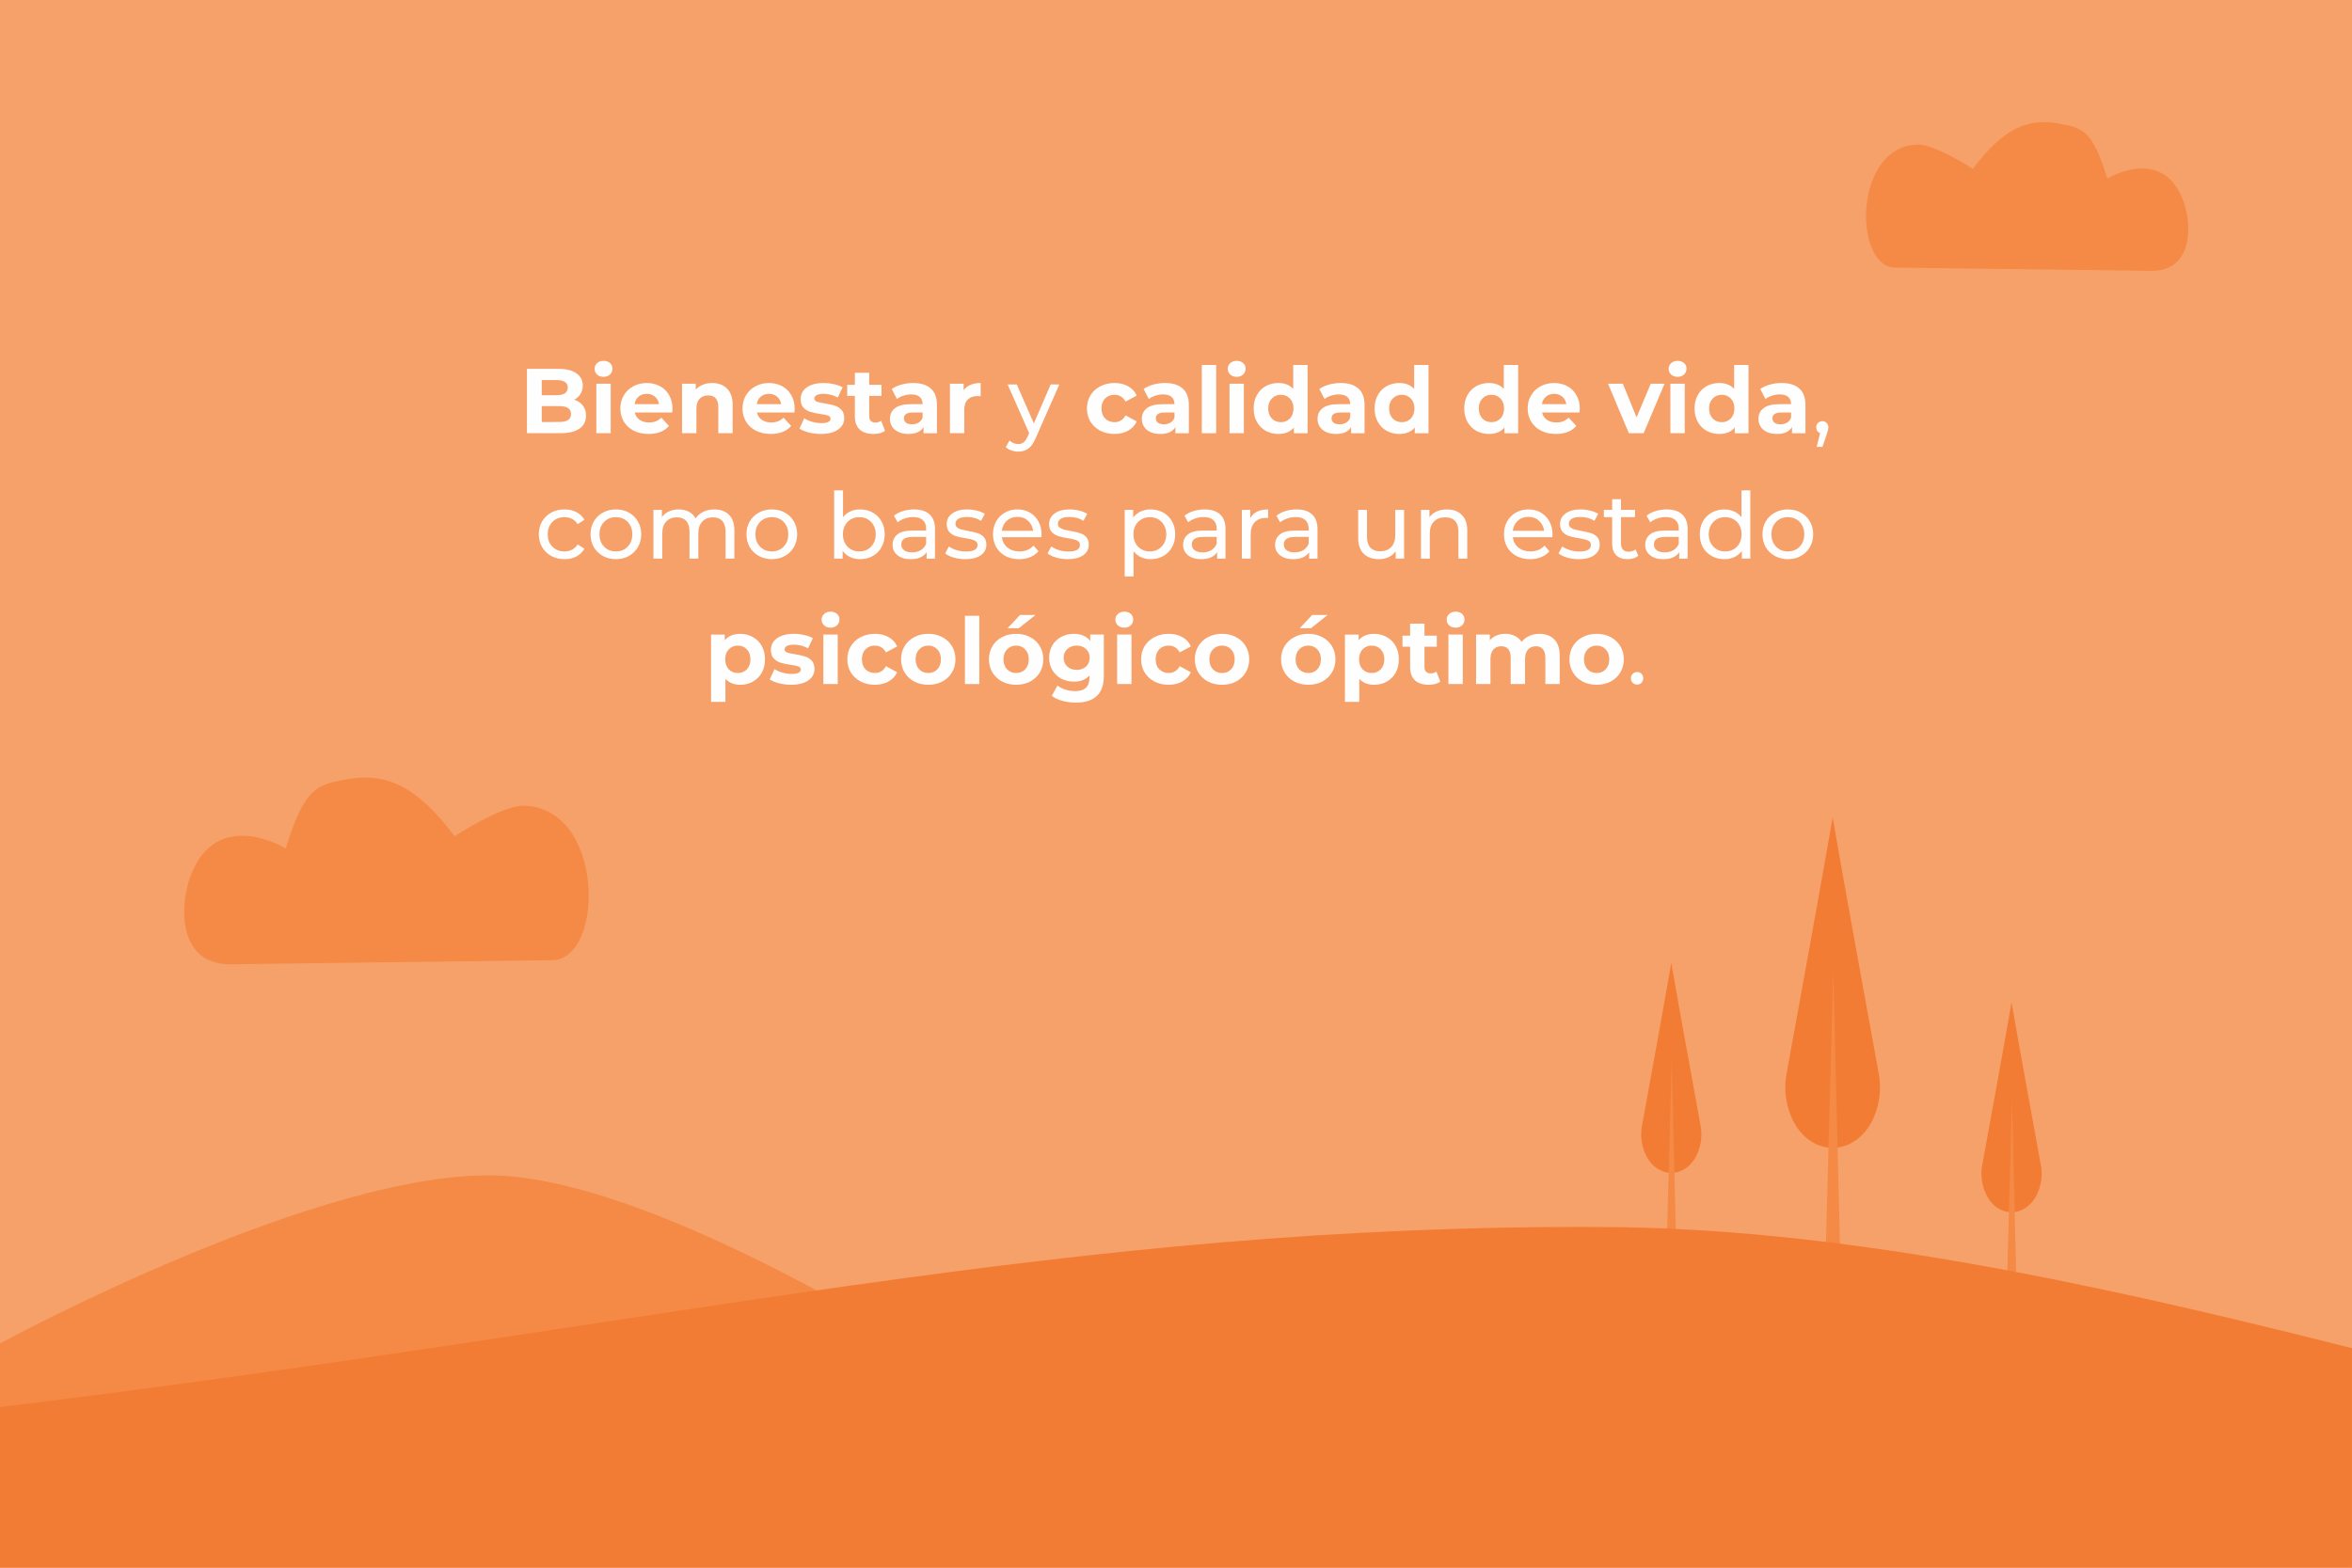 <?xml version="1.0" encoding="UTF-8" standalone="no"?>
<!-- Created with Inkscape (http://www.inkscape.org/) -->

<svg
   xmlns:dc="http://purl.org/dc/elements/1.1/"
   xmlns:cc="http://creativecommons.org/ns#"
   xmlns:rdf="http://www.w3.org/1999/02/22-rdf-syntax-ns#"
   xmlns:svg="http://www.w3.org/2000/svg"
   xmlns="http://www.w3.org/2000/svg"
   xmlns:sodipodi="http://sodipodi.sourceforge.net/DTD/sodipodi-0.dtd"
   xmlns:inkscape="http://www.inkscape.org/namespaces/inkscape"
   width="198.438mm"
   height="132.292mm"
   viewBox="0 0 198.438 132.292"
   version="1.1"
   id="svg8"
   sodipodi:docname="estado-optimo.svg"
   inkscape:version="0.92.4 (f8dce91, 2019-08-02)">
  <defs
     id="defs2" />
  <sodipodi:namedview
     id="base"
     pagecolor="#ffffff"
     bordercolor="#666666"
     borderopacity="1.0"
     inkscape:pageopacity="0.0"
     inkscape:pageshadow="2"
     inkscape:zoom="0.98994949"
     inkscape:cx="189.36304"
     inkscape:cy="297.4683"
     inkscape:document-units="mm"
     inkscape:current-layer="layer1"
     showgrid="false"
     fit-margin-top="0"
     fit-margin-left="0"
     fit-margin-right="0"
     fit-margin-bottom="0"
     inkscape:window-width="1853"
     inkscape:window-height="1025"
     inkscape:window-x="1987"
     inkscape:window-y="27"
     inkscape:window-maximized="1" />
  <g
     inkscape:label="Layer 1"
     inkscape:groupmode="layer"
     id="layer1"
     transform="translate(455.272,1.979)">
    <rect
       y="-1.979"
       x="-455.272"
       height="132.292"
       width="198.438"
       id="rect1012"
       style="font-style:normal;font-weight:normal;font-size:10.583px;line-height:1;font-family:sans-serif;letter-spacing:0px;word-spacing:0px;opacity:1;fill:#ffffff;fill-opacity:1;stroke:none;stroke-width:37.477;stroke-linecap:butt;stroke-linejoin:miter;stroke-miterlimit:4;stroke-dasharray:none;stroke-opacity:0.307" />
    <rect
       style="opacity:0.8;fill:#f48a45;fill-opacity:1;stroke:none;stroke-width:9.669;stroke-linecap:butt;stroke-linejoin:miter;stroke-miterlimit:4;stroke-dasharray:none;stroke-opacity:0.307"
       id="rect2634"
       width="198.438"
       height="132.292"
       x="-455.272"
       y="-1.979" />
    <path
       inkscape:connector-curvature="0"
       style="opacity:1;fill:#f48a45;fill-opacity:1;stroke:none;stroke-width:9.669;stroke-linecap:butt;stroke-linejoin:miter;stroke-miterlimit:4;stroke-dasharray:none;stroke-opacity:0.307"
       d="m -413.042,97.232 c -14.829,-0.727 -42.23,14.155 -42.23,14.155 v 8.513 l 16.52,6.104 67.469,-10.054 c 0,0 -26.523,-17.971 -41.759,-18.717 z"
       id="rect2634-4"
       sodipodi:nodetypes="acccca" />
    <path
       style="opacity:1;fill:#f37c34;fill-opacity:1;stroke:none;stroke-width:0.425px;stroke-linecap:butt;stroke-linejoin:miter;stroke-opacity:1"
       d="m -300.651,67.012 c -1.264,7.24 -2.587,14.441 -3.901,21.676 -0.49,2.694 0.929,6.102 3.901,6.212 z m 8.1e-4,0 v 27.888 c 2.971,-0.111 4.39,-3.518 3.9,-6.212 -1.314,-7.234 -2.637,-14.436 -3.9,-21.676 z"
       id="path2092-7"
       inkscape:connector-curvature="0" />
    <path
       style="fill:#f48a45;fill-opacity:1;stroke:none;stroke-width:0.425px;stroke-linecap:butt;stroke-linejoin:miter;stroke-opacity:1;opacity:1"
       d="m -301.243,103.815 0.644,-23.846 0.591,24.169 z"
       id="path2090-4"
       inkscape:connector-curvature="0" />
    <path
       style="opacity:1;fill:#f37c34;fill-opacity:1;stroke:none;stroke-width:0.27px;stroke-linecap:butt;stroke-linejoin:miter;stroke-opacity:1"
       d="m -285.558,82.595 c -0.803,4.603 -1.645,9.182 -2.481,13.782 -0.311,1.713 0.591,3.88 2.481,3.95 z m 5.1e-4,0 v 17.733 c 1.889,-0.07 2.791,-2.237 2.48,-3.95 -0.835,-4.6 -1.677,-9.179 -2.48,-13.782 z"
       id="path2092-7-0"
       inkscape:connector-curvature="0" />
    <path
       style="fill:#f48a45;fill-opacity:1;stroke:none;stroke-width:0.27px;stroke-linecap:butt;stroke-linejoin:miter;stroke-opacity:1;opacity:1"
       d="m -285.934,105.996 0.41,-15.162 0.376,15.367 z"
       id="path2090-4-7"
       inkscape:connector-curvature="0" />
    <path
       style="opacity:1;fill:#f37c34;fill-opacity:1;stroke:none;stroke-width:0.27px;stroke-linecap:butt;stroke-linejoin:miter;stroke-opacity:1"
       d="m -314.265,79.275 c -0.803,4.603 -1.645,9.182 -2.481,13.782 -0.311,1.713 0.591,3.88 2.481,3.95 z m 5.1e-4,0 v 17.733 c 1.889,-0.07 2.791,-2.237 2.48,-3.95 -0.835,-4.6 -1.677,-9.179 -2.48,-13.782 z"
       id="path2092-7-0-6"
       inkscape:connector-curvature="0" />
    <path
       style="fill:#f48a45;fill-opacity:1;stroke:none;stroke-width:0.27px;stroke-linecap:butt;stroke-linejoin:miter;stroke-opacity:1;opacity:1"
       d="m -314.642,102.676 0.41,-15.162 0.376,15.367 z"
       id="path2090-4-7-8"
       inkscape:connector-curvature="0" />
    <g
       id="g1300"
       transform="translate(0,-10.583)"
       style="opacity:0.99">
      <path
         d="m -406.825,42.336 q 0.466,0.147 0.73,0.497 0.264,0.341 0.264,0.846 0,0.714 -0.559,1.102 -0.551,0.38 -1.614,0.38 h -2.81 v -5.433 h 2.654 q 0.993,0 1.521,0.38 0.536,0.38 0.536,1.032 0,0.396 -0.194,0.706 -0.186,0.31 -0.528,0.489 z m -2.74,-1.661 v 1.281 h 1.25 q 0.466,0 0.706,-0.163 0.241,-0.163 0.241,-0.481 0,-0.318 -0.241,-0.473 -0.241,-0.163 -0.706,-0.163 z m 1.467,3.539 q 0.497,0 0.745,-0.163 0.256,-0.163 0.256,-0.504 0,-0.675 -1.001,-0.675 h -1.467 v 1.343 z"
         style="font-style:normal;font-variant:normal;font-weight:bold;font-stretch:normal;font-size:10.583px;line-height:1;font-family:Montserrat;-inkscape-font-specification:'Montserrat Bold';letter-spacing:0px;word-spacing:0px;fill:#ffffff;fill-opacity:1;stroke:none;stroke-width:0.07"
         id="path943"
         inkscape:connector-curvature="0" />
      <path
         d="m -404.958,40.986 h 1.211 v 4.175 h -1.211 z m 0.605,-0.582 q -0.334,0 -0.543,-0.194 -0.21,-0.194 -0.21,-0.481 0,-0.287 0.21,-0.481 0.21,-0.194 0.543,-0.194 0.334,0 0.543,0.186 0.21,0.186 0.21,0.466 0,0.303 -0.21,0.504 -0.21,0.194 -0.543,0.194 z"
         style="font-style:normal;font-variant:normal;font-weight:bold;font-stretch:normal;font-size:10.583px;line-height:1;font-family:Montserrat;-inkscape-font-specification:'Montserrat Bold';letter-spacing:0px;word-spacing:0px;fill:#ffffff;fill-opacity:1;stroke:none;stroke-width:0.07"
         id="path945"
         inkscape:connector-curvature="0" />
      <path
         d="m -398.533,43.089 q 0,0.023 -0.023,0.326 h -3.159 q 0.085,0.388 0.404,0.613 0.318,0.225 0.792,0.225 0.326,0 0.574,-0.093 0.256,-0.101 0.473,-0.31 l 0.644,0.699 q -0.59,0.675 -1.723,0.675 -0.706,0 -1.25,-0.272 -0.543,-0.279 -0.838,-0.768 -0.295,-0.489 -0.295,-1.11 0,-0.613 0.287,-1.102 0.295,-0.497 0.799,-0.768 0.512,-0.279 1.141,-0.279 0.613,0 1.11,0.264 0.497,0.264 0.776,0.761 0.287,0.489 0.287,1.141 z m -2.165,-1.25 q -0.411,0 -0.691,0.233 -0.279,0.233 -0.341,0.636 h 2.057 q -0.062,-0.396 -0.341,-0.629 -0.279,-0.241 -0.683,-0.241 z"
         style="font-style:normal;font-variant:normal;font-weight:bold;font-stretch:normal;font-size:10.583px;line-height:1;font-family:Montserrat;-inkscape-font-specification:'Montserrat Bold';letter-spacing:0px;word-spacing:0px;fill:#ffffff;fill-opacity:1;stroke:none;stroke-width:0.07"
         id="path947"
         inkscape:connector-curvature="0" />
      <path
         d="m -395.189,40.924 q 0.776,0 1.25,0.466 0.481,0.466 0.481,1.381 v 2.39 h -1.211 v -2.204 q 0,-0.497 -0.217,-0.737 -0.217,-0.248 -0.629,-0.248 -0.458,0 -0.73,0.287 -0.272,0.279 -0.272,0.838 v 2.064 h -1.211 v -4.175 h 1.156 v 0.489 q 0.241,-0.264 0.598,-0.404 0.357,-0.147 0.784,-0.147 z"
         style="font-style:normal;font-variant:normal;font-weight:bold;font-stretch:normal;font-size:10.583px;line-height:1;font-family:Montserrat;-inkscape-font-specification:'Montserrat Bold';letter-spacing:0px;word-spacing:0px;fill:#ffffff;fill-opacity:1;stroke:none;stroke-width:0.07"
         id="path949"
         inkscape:connector-curvature="0" />
      <path
         d="m -388.225,43.089 q 0,0.023 -0.023,0.326 h -3.159 q 0.085,0.388 0.404,0.613 0.318,0.225 0.792,0.225 0.326,0 0.574,-0.093 0.256,-0.101 0.473,-0.31 l 0.644,0.699 q -0.59,0.675 -1.723,0.675 -0.706,0 -1.25,-0.272 -0.543,-0.279 -0.838,-0.768 -0.295,-0.489 -0.295,-1.11 0,-0.613 0.287,-1.102 0.295,-0.497 0.799,-0.768 0.512,-0.279 1.141,-0.279 0.613,0 1.11,0.264 0.497,0.264 0.776,0.761 0.287,0.489 0.287,1.141 z m -2.165,-1.25 q -0.411,0 -0.691,0.233 -0.279,0.233 -0.341,0.636 h 2.057 q -0.062,-0.396 -0.341,-0.629 -0.279,-0.241 -0.683,-0.241 z"
         style="font-style:normal;font-variant:normal;font-weight:bold;font-stretch:normal;font-size:10.583px;line-height:1;font-family:Montserrat;-inkscape-font-specification:'Montserrat Bold';letter-spacing:0px;word-spacing:0px;fill:#ffffff;fill-opacity:1;stroke:none;stroke-width:0.07"
         id="path951"
         inkscape:connector-curvature="0" />
      <path
         d="m -386.014,45.224 q -0.52,0 -1.017,-0.124 -0.497,-0.132 -0.792,-0.326 l 0.404,-0.869 q 0.279,0.179 0.675,0.295 0.396,0.109 0.776,0.109 0.768,0 0.768,-0.38 0,-0.179 -0.21,-0.256 -0.21,-0.078 -0.644,-0.132 -0.512,-0.078 -0.846,-0.179 -0.334,-0.101 -0.582,-0.357 -0.241,-0.256 -0.241,-0.73 0,-0.396 0.225,-0.699 0.233,-0.31 0.667,-0.481 0.442,-0.171 1.04,-0.171 0.442,0 0.877,0.101 0.442,0.093 0.73,0.264 l -0.404,0.861 q -0.551,-0.31 -1.203,-0.31 -0.388,0 -0.582,0.109 -0.194,0.109 -0.194,0.279 0,0.194 0.21,0.272 0.21,0.078 0.667,0.147 0.512,0.085 0.838,0.186 0.326,0.093 0.567,0.349 0.241,0.256 0.241,0.714 0,0.388 -0.233,0.691 -0.233,0.303 -0.683,0.473 -0.442,0.163 -1.056,0.163 z"
         style="font-style:normal;font-variant:normal;font-weight:bold;font-stretch:normal;font-size:10.583px;line-height:1;font-family:Montserrat;-inkscape-font-specification:'Montserrat Bold';letter-spacing:0px;word-spacing:0px;fill:#ffffff;fill-opacity:1;stroke:none;stroke-width:0.07"
         id="path953"
         inkscape:connector-curvature="0" />
      <path
         d="m -380.603,44.96 q -0.179,0.132 -0.442,0.202 -0.256,0.062 -0.543,0.062 -0.745,0 -1.156,-0.38 -0.404,-0.38 -0.404,-1.118 v -1.715 h -0.644 v -0.931 h 0.644 v -1.017 h 1.211 v 1.017 h 1.04 v 0.931 h -1.04 v 1.7 q 0,0.264 0.132,0.411 0.14,0.14 0.388,0.14 0.287,0 0.489,-0.155 z"
         style="font-style:normal;font-variant:normal;font-weight:bold;font-stretch:normal;font-size:10.583px;line-height:1;font-family:Montserrat;-inkscape-font-specification:'Montserrat Bold';letter-spacing:0px;word-spacing:0px;fill:#ffffff;fill-opacity:1;stroke:none;stroke-width:0.07"
         id="path955"
         inkscape:connector-curvature="0" />
      <path
         d="m -378.232,40.924 q 0.97,0 1.49,0.466 0.52,0.458 0.52,1.389 v 2.383 h -1.133 v -0.52 q -0.341,0.582 -1.273,0.582 -0.481,0 -0.838,-0.163 -0.349,-0.163 -0.536,-0.45 -0.186,-0.287 -0.186,-0.652 0,-0.582 0.435,-0.916 0.442,-0.334 1.358,-0.334 h 0.962 q 0,-0.396 -0.241,-0.605 -0.241,-0.217 -0.722,-0.217 -0.334,0 -0.66,0.109 -0.318,0.101 -0.543,0.279 l -0.435,-0.846 q 0.341,-0.241 0.815,-0.373 0.481,-0.132 0.986,-0.132 z m -0.093,3.485 q 0.31,0 0.551,-0.14 0.241,-0.147 0.341,-0.427 v -0.427 h -0.83 q -0.745,0 -0.745,0.489 0,0.233 0.179,0.373 0.186,0.132 0.504,0.132 z"
         style="font-style:normal;font-variant:normal;font-weight:bold;font-stretch:normal;font-size:10.583px;line-height:1;font-family:Montserrat;-inkscape-font-specification:'Montserrat Bold';letter-spacing:0px;word-spacing:0px;fill:#ffffff;fill-opacity:1;stroke:none;stroke-width:0.07"
         id="path957"
         inkscape:connector-curvature="0" />
      <path
         d="m -373.969,41.537 q 0.217,-0.303 0.582,-0.458 0.373,-0.155 0.854,-0.155 v 1.118 q -0.202,-0.016 -0.272,-0.016 -0.52,0 -0.815,0.295 -0.295,0.287 -0.295,0.869 v 1.971 h -1.211 v -4.175 h 1.156 z"
         style="font-style:normal;font-variant:normal;font-weight:bold;font-stretch:normal;font-size:10.583px;line-height:1;font-family:Montserrat;-inkscape-font-specification:'Montserrat Bold';letter-spacing:0px;word-spacing:0px;fill:#ffffff;fill-opacity:1;stroke:none;stroke-width:0.07"
         id="path959"
         inkscape:connector-curvature="0" />
      <path
         d="m -365.896,41.048 -1.995,4.525 q -0.264,0.629 -0.621,0.885 -0.349,0.256 -0.846,0.256 -0.303,0 -0.59,-0.101 -0.279,-0.093 -0.466,-0.279 l 0.318,-0.559 q 0.318,0.303 0.737,0.303 0.272,0 0.45,-0.147 0.186,-0.14 0.334,-0.489 l 0.132,-0.287 -1.816,-4.106 h 0.776 l 1.436,3.291 1.42,-3.291 z"
         style="font-style:normal;font-variant:normal;font-weight:normal;font-stretch:normal;font-size:7.761px;line-height:1;font-family:'Montserrat Medium';-inkscape-font-specification:'Montserrat Medium, ';text-align:center;letter-spacing:0px;word-spacing:0px;text-anchor:middle;fill:#ffffff;fill-opacity:1;stroke:none;stroke-width:0.07"
         id="path961"
         inkscape:connector-curvature="0" />
      <path
         d="m -361.239,45.224 q -0.667,0 -1.203,-0.272 -0.528,-0.279 -0.83,-0.768 -0.295,-0.489 -0.295,-1.11 0,-0.621 0.295,-1.11 0.303,-0.489 0.83,-0.761 0.536,-0.279 1.203,-0.279 0.66,0 1.149,0.279 0.497,0.272 0.722,0.784 l -0.939,0.504 q -0.326,-0.574 -0.939,-0.574 -0.473,0 -0.784,0.31 -0.31,0.31 -0.31,0.846 0,0.536 0.31,0.846 0.31,0.31 0.784,0.31 0.621,0 0.939,-0.574 l 0.939,0.512 q -0.225,0.497 -0.722,0.776 -0.489,0.279 -1.149,0.279 z"
         style="font-style:normal;font-variant:normal;font-weight:bold;font-stretch:normal;font-size:10.583px;line-height:1;font-family:Montserrat;-inkscape-font-specification:'Montserrat Bold';letter-spacing:0px;word-spacing:0px;fill:#ffffff;fill-opacity:1;stroke:none;stroke-width:0.07"
         id="path963"
         inkscape:connector-curvature="0" />
      <path
         d="m -356.98,40.924 q 0.97,0 1.49,0.466 0.52,0.458 0.52,1.389 v 2.383 h -1.133 v -0.52 q -0.341,0.582 -1.273,0.582 -0.481,0 -0.838,-0.163 -0.349,-0.163 -0.536,-0.45 -0.186,-0.287 -0.186,-0.652 0,-0.582 0.435,-0.916 0.442,-0.334 1.358,-0.334 h 0.962 q 0,-0.396 -0.241,-0.605 -0.241,-0.217 -0.722,-0.217 -0.334,0 -0.66,0.109 -0.318,0.101 -0.543,0.279 l -0.435,-0.846 q 0.341,-0.241 0.815,-0.373 0.481,-0.132 0.986,-0.132 z m -0.093,3.485 q 0.31,0 0.551,-0.14 0.241,-0.147 0.341,-0.427 v -0.427 h -0.83 q -0.745,0 -0.745,0.489 0,0.233 0.178,0.373 0.186,0.132 0.504,0.132 z"
         style="font-style:normal;font-variant:normal;font-weight:bold;font-stretch:normal;font-size:10.583px;line-height:1;font-family:Montserrat;-inkscape-font-specification:'Montserrat Bold';letter-spacing:0px;word-spacing:0px;fill:#ffffff;fill-opacity:1;stroke:none;stroke-width:0.07"
         id="path965"
         inkscape:connector-curvature="0" />
      <path
         d="m -353.874,39.403 h 1.211 v 5.759 h -1.211 z"
         style="font-style:normal;font-variant:normal;font-weight:bold;font-stretch:normal;font-size:10.583px;line-height:1;font-family:Montserrat;-inkscape-font-specification:'Montserrat Bold';letter-spacing:0px;word-spacing:0px;fill:#ffffff;fill-opacity:1;stroke:none;stroke-width:0.07"
         id="path967"
         inkscape:connector-curvature="0" />
      <path
         d="m -351.539,40.986 h 1.211 v 4.175 h -1.211 z m 0.605,-0.582 q -0.334,0 -0.543,-0.194 -0.21,-0.194 -0.21,-0.481 0,-0.287 0.21,-0.481 0.21,-0.194 0.543,-0.194 0.334,0 0.543,0.186 0.21,0.186 0.21,0.466 0,0.303 -0.21,0.504 -0.21,0.194 -0.543,0.194 z"
         style="font-style:normal;font-variant:normal;font-weight:bold;font-stretch:normal;font-size:10.583px;line-height:1;font-family:Montserrat;-inkscape-font-specification:'Montserrat Bold';letter-spacing:0px;word-spacing:0px;fill:#ffffff;fill-opacity:1;stroke:none;stroke-width:0.07"
         id="path969"
         inkscape:connector-curvature="0" />
      <path
         d="m -344.952,39.403 v 5.759 h -1.156 v -0.481 q -0.45,0.543 -1.304,0.543 -0.59,0 -1.071,-0.264 -0.473,-0.264 -0.745,-0.753 -0.272,-0.489 -0.272,-1.133 0,-0.644 0.272,-1.133 0.272,-0.489 0.745,-0.753 0.481,-0.264 1.071,-0.264 0.799,0 1.25,0.504 v -2.026 z m -2.251,4.827 q 0.458,0 0.761,-0.31 0.303,-0.318 0.303,-0.846 0,-0.528 -0.303,-0.838 -0.303,-0.318 -0.761,-0.318 -0.466,0 -0.768,0.318 -0.303,0.31 -0.303,0.838 0,0.528 0.303,0.846 0.303,0.31 0.768,0.31 z"
         style="font-style:normal;font-variant:normal;font-weight:bold;font-stretch:normal;font-size:10.583px;line-height:1;font-family:Montserrat;-inkscape-font-specification:'Montserrat Bold';letter-spacing:0px;word-spacing:0px;fill:#ffffff;fill-opacity:1;stroke:none;stroke-width:0.07"
         id="path971"
         inkscape:connector-curvature="0" />
      <path
         d="m -342.155,40.924 q 0.97,0 1.49,0.466 0.52,0.458 0.52,1.389 v 2.383 h -1.133 v -0.52 q -0.341,0.582 -1.273,0.582 -0.481,0 -0.838,-0.163 -0.349,-0.163 -0.536,-0.45 -0.186,-0.287 -0.186,-0.652 0,-0.582 0.435,-0.916 0.442,-0.334 1.358,-0.334 h 0.962 q 0,-0.396 -0.241,-0.605 -0.241,-0.217 -0.722,-0.217 -0.334,0 -0.66,0.109 -0.318,0.101 -0.543,0.279 l -0.435,-0.846 q 0.341,-0.241 0.815,-0.373 0.481,-0.132 0.986,-0.132 z m -0.093,3.485 q 0.31,0 0.551,-0.14 0.241,-0.147 0.341,-0.427 v -0.427 h -0.83 q -0.745,0 -0.745,0.489 0,0.233 0.179,0.373 0.186,0.132 0.504,0.132 z"
         style="font-style:normal;font-variant:normal;font-weight:bold;font-stretch:normal;font-size:10.583px;line-height:1;font-family:Montserrat;-inkscape-font-specification:'Montserrat Bold';letter-spacing:0px;word-spacing:0px;fill:#ffffff;fill-opacity:1;stroke:none;stroke-width:0.07"
         id="path973"
         inkscape:connector-curvature="0" />
      <path
         d="m -334.75,39.403 v 5.759 h -1.156 v -0.481 q -0.45,0.543 -1.304,0.543 -0.59,0 -1.071,-0.264 -0.473,-0.264 -0.745,-0.753 -0.272,-0.489 -0.272,-1.133 0,-0.644 0.272,-1.133 0.272,-0.489 0.745,-0.753 0.481,-0.264 1.071,-0.264 0.799,0 1.25,0.504 v -2.026 z m -2.251,4.827 q 0.458,0 0.761,-0.31 0.303,-0.318 0.303,-0.846 0,-0.528 -0.303,-0.838 -0.303,-0.318 -0.761,-0.318 -0.466,0 -0.768,0.318 -0.303,0.31 -0.303,0.838 0,0.528 0.303,0.846 0.303,0.31 0.768,0.31 z"
         style="font-style:normal;font-variant:normal;font-weight:bold;font-stretch:normal;font-size:10.583px;line-height:1;font-family:Montserrat;-inkscape-font-specification:'Montserrat Bold';letter-spacing:0px;word-spacing:0px;fill:#ffffff;fill-opacity:1;stroke:none;stroke-width:0.07"
         id="path975"
         inkscape:connector-curvature="0" />
      <path
         d="m -327.186,39.403 v 5.759 h -1.156 v -0.481 q -0.45,0.543 -1.304,0.543 -0.59,0 -1.071,-0.264 -0.473,-0.264 -0.745,-0.753 -0.272,-0.489 -0.272,-1.133 0,-0.644 0.272,-1.133 0.272,-0.489 0.745,-0.753 0.481,-0.264 1.071,-0.264 0.799,0 1.25,0.504 v -2.026 z m -2.251,4.827 q 0.458,0 0.761,-0.31 0.303,-0.318 0.303,-0.846 0,-0.528 -0.303,-0.838 -0.303,-0.318 -0.761,-0.318 -0.466,0 -0.768,0.318 -0.303,0.31 -0.303,0.838 0,0.528 0.303,0.846 0.303,0.31 0.768,0.31 z"
         style="font-style:normal;font-variant:normal;font-weight:bold;font-stretch:normal;font-size:10.583px;line-height:1;font-family:Montserrat;-inkscape-font-specification:'Montserrat Bold';letter-spacing:0px;word-spacing:0px;fill:#ffffff;fill-opacity:1;stroke:none;stroke-width:0.07"
         id="path977"
         inkscape:connector-curvature="0" />
      <path
         d="m -321.983,43.089 q 0,0.023 -0.023,0.326 h -3.159 q 0.085,0.388 0.404,0.613 0.318,0.225 0.792,0.225 0.326,0 0.574,-0.093 0.256,-0.101 0.473,-0.31 l 0.644,0.699 q -0.59,0.675 -1.723,0.675 -0.706,0 -1.25,-0.272 -0.543,-0.279 -0.838,-0.768 -0.295,-0.489 -0.295,-1.11 0,-0.613 0.287,-1.102 0.295,-0.497 0.799,-0.768 0.512,-0.279 1.141,-0.279 0.613,0 1.11,0.264 0.497,0.264 0.776,0.761 0.287,0.489 0.287,1.141 z m -2.165,-1.25 q -0.411,0 -0.691,0.233 -0.279,0.233 -0.341,0.636 h 2.057 q -0.062,-0.396 -0.341,-0.629 -0.279,-0.241 -0.683,-0.241 z"
         style="font-style:normal;font-variant:normal;font-weight:bold;font-stretch:normal;font-size:10.583px;line-height:1;font-family:Montserrat;-inkscape-font-specification:'Montserrat Bold';letter-spacing:0px;word-spacing:0px;fill:#ffffff;fill-opacity:1;stroke:none;stroke-width:0.07"
         id="path979"
         inkscape:connector-curvature="0" />
      <path
         d="m -314.835,40.986 -1.762,4.175 h -1.25 l -1.754,-4.175 h 1.25 l 1.156,2.841 1.195,-2.841 z"
         style="font-style:normal;font-variant:normal;font-weight:bold;font-stretch:normal;font-size:10.583px;line-height:1;font-family:Montserrat;-inkscape-font-specification:'Montserrat Bold';letter-spacing:0px;word-spacing:0px;fill:#ffffff;fill-opacity:1;stroke:none;stroke-width:0.07"
         id="path981"
         inkscape:connector-curvature="0" />
      <path
         d="m -314.341,40.986 h 1.211 v 4.175 h -1.211 z m 0.605,-0.582 q -0.334,0 -0.543,-0.194 -0.21,-0.194 -0.21,-0.481 0,-0.287 0.21,-0.481 0.21,-0.194 0.543,-0.194 0.334,0 0.543,0.186 0.21,0.186 0.21,0.466 0,0.303 -0.21,0.504 -0.21,0.194 -0.543,0.194 z"
         style="font-style:normal;font-variant:normal;font-weight:bold;font-stretch:normal;font-size:10.583px;line-height:1;font-family:Montserrat;-inkscape-font-specification:'Montserrat Bold';letter-spacing:0px;word-spacing:0px;fill:#ffffff;fill-opacity:1;stroke:none;stroke-width:0.07"
         id="path983"
         inkscape:connector-curvature="0" />
      <path
         d="m -307.753,39.403 v 5.759 h -1.156 v -0.481 q -0.45,0.543 -1.304,0.543 -0.59,0 -1.071,-0.264 -0.473,-0.264 -0.745,-0.753 -0.272,-0.489 -0.272,-1.133 0,-0.644 0.272,-1.133 0.272,-0.489 0.745,-0.753 0.481,-0.264 1.071,-0.264 0.799,0 1.25,0.504 v -2.026 z m -2.251,4.827 q 0.458,0 0.761,-0.31 0.303,-0.318 0.303,-0.846 0,-0.528 -0.303,-0.838 -0.303,-0.318 -0.761,-0.318 -0.466,0 -0.768,0.318 -0.303,0.31 -0.303,0.838 0,0.528 0.303,0.846 0.303,0.31 0.768,0.31 z"
         style="font-style:normal;font-variant:normal;font-weight:bold;font-stretch:normal;font-size:10.583px;line-height:1;font-family:Montserrat;-inkscape-font-specification:'Montserrat Bold';letter-spacing:0px;word-spacing:0px;fill:#ffffff;fill-opacity:1;stroke:none;stroke-width:0.07"
         id="path985"
         inkscape:connector-curvature="0" />
      <path
         d="m -304.956,40.924 q 0.97,0 1.49,0.466 0.52,0.458 0.52,1.389 v 2.383 h -1.133 v -0.52 q -0.341,0.582 -1.273,0.582 -0.481,0 -0.838,-0.163 -0.349,-0.163 -0.536,-0.45 -0.186,-0.287 -0.186,-0.652 0,-0.582 0.435,-0.916 0.442,-0.334 1.358,-0.334 h 0.962 q 0,-0.396 -0.241,-0.605 -0.241,-0.217 -0.722,-0.217 -0.334,0 -0.66,0.109 -0.318,0.101 -0.543,0.279 l -0.435,-0.846 q 0.341,-0.241 0.815,-0.373 0.481,-0.132 0.986,-0.132 z m -0.093,3.485 q 0.31,0 0.551,-0.14 0.241,-0.147 0.341,-0.427 v -0.427 h -0.83 q -0.745,0 -0.745,0.489 0,0.233 0.179,0.373 0.186,0.132 0.504,0.132 z"
         style="font-style:normal;font-variant:normal;font-weight:bold;font-stretch:normal;font-size:10.583px;line-height:1;font-family:Montserrat;-inkscape-font-specification:'Montserrat Bold';letter-spacing:0px;word-spacing:0px;fill:#ffffff;fill-opacity:1;stroke:none;stroke-width:0.07"
         id="path987"
         inkscape:connector-curvature="0" />
      <path
         d="m -301.516,44.145 q 0.217,0 0.357,0.155 0.147,0.147 0.147,0.373 0,0.116 -0.031,0.225 -0.023,0.109 -0.101,0.334 l -0.365,1.079 h -0.489 l 0.287,-1.156 q -0.147,-0.054 -0.241,-0.179 -0.085,-0.132 -0.085,-0.303 0,-0.233 0.147,-0.38 0.147,-0.147 0.373,-0.147 z"
         style="font-style:normal;font-variant:normal;font-weight:normal;font-stretch:normal;font-size:7.761px;line-height:1;font-family:'Montserrat Medium';-inkscape-font-specification:'Montserrat Medium, ';text-align:center;letter-spacing:0px;word-spacing:0px;text-anchor:middle;fill:#ffffff;fill-opacity:1;stroke:none;stroke-width:0.07"
         id="path989"
         inkscape:connector-curvature="0" />
      <path
         d="m -407.641,55.791 q -0.629,0 -1.125,-0.272 -0.489,-0.272 -0.768,-0.745 -0.279,-0.481 -0.279,-1.087 0,-0.605 0.279,-1.079 0.279,-0.481 0.768,-0.745 0.497,-0.272 1.125,-0.272 0.559,0 0.993,0.225 0.442,0.225 0.683,0.652 l -0.567,0.365 q -0.194,-0.295 -0.481,-0.442 -0.287,-0.147 -0.636,-0.147 -0.404,0 -0.73,0.179 -0.318,0.179 -0.504,0.512 -0.178,0.326 -0.178,0.753 0,0.435 0.178,0.768 0.186,0.326 0.504,0.504 0.326,0.179 0.73,0.179 0.349,0 0.636,-0.147 0.287,-0.147 0.481,-0.442 l 0.567,0.357 q -0.241,0.427 -0.683,0.66 -0.435,0.225 -0.993,0.225 z"
         style="font-style:normal;font-variant:normal;font-weight:normal;font-stretch:normal;font-size:7.761px;line-height:1;font-family:'Montserrat Medium';-inkscape-font-specification:'Montserrat Medium, ';text-align:center;letter-spacing:0px;word-spacing:0px;text-anchor:middle;fill:#ffffff;fill-opacity:1;stroke:none;stroke-width:0.07"
         id="path991"
         inkscape:connector-curvature="0" />
      <path
         d="m -403.306,55.791 q -0.613,0 -1.102,-0.272 -0.489,-0.272 -0.768,-0.745 -0.272,-0.481 -0.272,-1.087 0,-0.605 0.272,-1.079 0.279,-0.481 0.768,-0.745 0.489,-0.272 1.102,-0.272 0.613,0 1.094,0.272 0.489,0.264 0.761,0.745 0.279,0.473 0.279,1.079 0,0.605 -0.279,1.087 -0.272,0.473 -0.761,0.745 -0.481,0.272 -1.094,0.272 z m 0,-0.652 q 0.396,0 0.706,-0.179 0.318,-0.186 0.497,-0.512 0.179,-0.334 0.179,-0.761 0,-0.427 -0.179,-0.753 -0.178,-0.334 -0.497,-0.512 -0.31,-0.179 -0.706,-0.179 -0.396,0 -0.714,0.179 -0.31,0.179 -0.497,0.512 -0.179,0.326 -0.179,0.753 0,0.427 0.179,0.761 0.186,0.326 0.497,0.512 0.318,0.179 0.714,0.179 z"
         style="font-style:normal;font-variant:normal;font-weight:normal;font-stretch:normal;font-size:7.761px;line-height:1;font-family:'Montserrat Medium';-inkscape-font-specification:'Montserrat Medium, ';text-align:center;letter-spacing:0px;word-spacing:0px;text-anchor:middle;fill:#ffffff;fill-opacity:1;stroke:none;stroke-width:0.07"
         id="path993"
         inkscape:connector-curvature="0" />
      <path
         d="m -394.996,51.593 q 0.776,0 1.226,0.45 0.458,0.45 0.458,1.335 v 2.367 h -0.745 v -2.282 q 0,-0.598 -0.279,-0.9 -0.272,-0.303 -0.784,-0.303 -0.567,0 -0.9,0.357 -0.334,0.349 -0.334,1.009 v 2.119 h -0.745 v -2.282 q 0,-0.598 -0.279,-0.9 -0.272,-0.303 -0.784,-0.303 -0.567,0 -0.9,0.357 -0.334,0.349 -0.334,1.009 v 2.119 h -0.745 v -4.113 h 0.714 v 0.613 q 0.225,-0.318 0.59,-0.481 0.365,-0.171 0.83,-0.171 0.481,0 0.854,0.194 0.373,0.194 0.574,0.567 0.233,-0.357 0.644,-0.559 0.419,-0.202 0.939,-0.202 z"
         style="font-style:normal;font-variant:normal;font-weight:normal;font-stretch:normal;font-size:7.761px;line-height:1;font-family:'Montserrat Medium';-inkscape-font-specification:'Montserrat Medium, ';text-align:center;letter-spacing:0px;word-spacing:0px;text-anchor:middle;fill:#ffffff;fill-opacity:1;stroke:none;stroke-width:0.07"
         id="path995"
         inkscape:connector-curvature="0" />
      <path
         d="m -390.148,55.791 q -0.613,0 -1.102,-0.272 -0.489,-0.272 -0.768,-0.745 -0.272,-0.481 -0.272,-1.087 0,-0.605 0.272,-1.079 0.279,-0.481 0.768,-0.745 0.489,-0.272 1.102,-0.272 0.613,0 1.094,0.272 0.489,0.264 0.761,0.745 0.279,0.473 0.279,1.079 0,0.605 -0.279,1.087 -0.272,0.473 -0.761,0.745 -0.481,0.272 -1.094,0.272 z m 0,-0.652 q 0.396,0 0.706,-0.179 0.318,-0.186 0.497,-0.512 0.179,-0.334 0.179,-0.761 0,-0.427 -0.179,-0.753 -0.178,-0.334 -0.497,-0.512 -0.31,-0.179 -0.706,-0.179 -0.396,0 -0.714,0.179 -0.31,0.179 -0.497,0.512 -0.179,0.326 -0.179,0.753 0,0.427 0.179,0.761 0.186,0.326 0.497,0.512 0.318,0.179 0.714,0.179 z"
         style="font-style:normal;font-variant:normal;font-weight:normal;font-stretch:normal;font-size:7.761px;line-height:1;font-family:'Montserrat Medium';-inkscape-font-specification:'Montserrat Medium, ';text-align:center;letter-spacing:0px;word-spacing:0px;text-anchor:middle;fill:#ffffff;fill-opacity:1;stroke:none;stroke-width:0.07"
         id="path997"
         inkscape:connector-curvature="0" />
      <path
         d="m -382.711,51.593 q 0.598,0 1.071,0.264 0.473,0.264 0.737,0.737 0.272,0.473 0.272,1.094 0,0.621 -0.272,1.102 -0.264,0.473 -0.737,0.737 -0.473,0.264 -1.071,0.264 -0.458,0 -0.838,-0.179 -0.38,-0.179 -0.629,-0.52 v 0.652 h -0.714 v -5.759 h 0.745 v 2.266 q 0.248,-0.326 0.621,-0.489 0.373,-0.171 0.815,-0.171 z m -0.062,3.547 q 0.396,0 0.706,-0.179 0.318,-0.186 0.497,-0.512 0.186,-0.334 0.186,-0.761 0,-0.427 -0.186,-0.753 -0.178,-0.334 -0.497,-0.512 -0.31,-0.179 -0.706,-0.179 -0.388,0 -0.706,0.179 -0.318,0.179 -0.497,0.512 -0.179,0.326 -0.179,0.753 0,0.427 0.179,0.761 0.178,0.326 0.497,0.512 0.318,0.179 0.706,0.179 z"
         style="font-style:normal;font-variant:normal;font-weight:normal;font-stretch:normal;font-size:7.761px;line-height:1;font-family:'Montserrat Medium';-inkscape-font-specification:'Montserrat Medium, ';text-align:center;letter-spacing:0px;word-spacing:0px;text-anchor:middle;fill:#ffffff;fill-opacity:1;stroke:none;stroke-width:0.07"
         id="path999"
         inkscape:connector-curvature="0" />
      <path
         d="m -378.149,51.593 q 0.854,0 1.304,0.419 0.458,0.419 0.458,1.25 v 2.484 h -0.706 v -0.543 q -0.186,0.287 -0.536,0.442 -0.341,0.147 -0.815,0.147 -0.691,0 -1.11,-0.334 -0.411,-0.334 -0.411,-0.877 0,-0.543 0.396,-0.869 0.396,-0.334 1.257,-0.334 h 1.18 V 53.23 q 0,-0.481 -0.279,-0.737 -0.279,-0.256 -0.823,-0.256 -0.365,0 -0.714,0.124 -0.349,0.116 -0.59,0.318 l -0.31,-0.559 q 0.318,-0.256 0.761,-0.388 0.442,-0.14 0.939,-0.14 z m -0.171,3.624 q 0.427,0 0.737,-0.186 0.31,-0.194 0.45,-0.543 v -0.574 h -1.149 q -0.947,0 -0.947,0.636 0,0.31 0.241,0.489 0.241,0.179 0.667,0.179 z"
         style="font-style:normal;font-variant:normal;font-weight:normal;font-stretch:normal;font-size:7.761px;line-height:1;font-family:'Montserrat Medium';-inkscape-font-specification:'Montserrat Medium, ';text-align:center;letter-spacing:0px;word-spacing:0px;text-anchor:middle;fill:#ffffff;fill-opacity:1;stroke:none;stroke-width:0.07"
         id="path1001"
         inkscape:connector-curvature="0" />
      <path
         d="m -373.829,55.791 q -0.504,0 -0.97,-0.132 -0.466,-0.14 -0.73,-0.349 l 0.31,-0.59 q 0.272,0.194 0.66,0.31 0.388,0.116 0.784,0.116 0.978,0 0.978,-0.559 0,-0.186 -0.132,-0.295 -0.132,-0.109 -0.334,-0.155 -0.194,-0.054 -0.559,-0.116 -0.497,-0.078 -0.815,-0.179 -0.31,-0.101 -0.536,-0.341 -0.225,-0.241 -0.225,-0.675 0,-0.559 0.466,-0.893 0.466,-0.341 1.25,-0.341 0.411,0 0.823,0.101 0.411,0.101 0.675,0.272 l -0.318,0.59 q -0.504,-0.326 -1.187,-0.326 -0.473,0 -0.722,0.155 -0.248,0.155 -0.248,0.411 0,0.202 0.14,0.318 0.14,0.116 0.341,0.171 0.21,0.054 0.582,0.124 0.497,0.085 0.799,0.186 0.31,0.093 0.528,0.326 0.217,0.233 0.217,0.652 0,0.559 -0.481,0.893 -0.473,0.326 -1.296,0.326 z"
         style="font-style:normal;font-variant:normal;font-weight:normal;font-stretch:normal;font-size:7.761px;line-height:1;font-family:'Montserrat Medium';-inkscape-font-specification:'Montserrat Medium, ';text-align:center;letter-spacing:0px;word-spacing:0px;text-anchor:middle;fill:#ffffff;fill-opacity:1;stroke:none;stroke-width:0.07"
         id="path1003"
         inkscape:connector-curvature="0" />
      <path
         d="m -367.395,53.711 q 0,0.085 -0.015,0.225 h -3.337 q 0.07,0.543 0.473,0.877 0.411,0.326 1.017,0.326 0.737,0 1.187,-0.497 l 0.411,0.481 q -0.279,0.326 -0.699,0.497 -0.411,0.171 -0.924,0.171 -0.652,0 -1.156,-0.264 -0.504,-0.272 -0.784,-0.753 -0.272,-0.481 -0.272,-1.087 0,-0.598 0.264,-1.079 0.272,-0.481 0.737,-0.745 0.473,-0.272 1.063,-0.272 0.59,0 1.048,0.272 0.466,0.264 0.722,0.745 0.264,0.481 0.264,1.102 z m -2.033,-1.49 q -0.536,0 -0.9,0.326 -0.357,0.326 -0.419,0.854 h 2.639 q -0.062,-0.52 -0.427,-0.846 -0.357,-0.334 -0.893,-0.334 z"
         style="font-style:normal;font-variant:normal;font-weight:normal;font-stretch:normal;font-size:7.761px;line-height:1;font-family:'Montserrat Medium';-inkscape-font-specification:'Montserrat Medium, ';text-align:center;letter-spacing:0px;word-spacing:0px;text-anchor:middle;fill:#ffffff;fill-opacity:1;stroke:none;stroke-width:0.07"
         id="path1005"
         inkscape:connector-curvature="0" />
      <path
         d="m -365.189,55.791 q -0.504,0 -0.97,-0.132 -0.466,-0.14 -0.73,-0.349 l 0.31,-0.59 q 0.272,0.194 0.66,0.31 0.388,0.116 0.784,0.116 0.978,0 0.978,-0.559 0,-0.186 -0.132,-0.295 -0.132,-0.109 -0.334,-0.155 -0.194,-0.054 -0.559,-0.116 -0.497,-0.078 -0.815,-0.179 -0.31,-0.101 -0.536,-0.341 -0.225,-0.241 -0.225,-0.675 0,-0.559 0.466,-0.893 0.466,-0.341 1.25,-0.341 0.411,0 0.823,0.101 0.411,0.101 0.675,0.272 l -0.318,0.59 q -0.504,-0.326 -1.187,-0.326 -0.473,0 -0.722,0.155 -0.248,0.155 -0.248,0.411 0,0.202 0.14,0.318 0.14,0.116 0.341,0.171 0.21,0.054 0.582,0.124 0.497,0.085 0.799,0.186 0.31,0.093 0.528,0.326 0.217,0.233 0.217,0.652 0,0.559 -0.481,0.893 -0.473,0.326 -1.296,0.326 z"
         style="font-style:normal;font-variant:normal;font-weight:normal;font-stretch:normal;font-size:7.761px;line-height:1;font-family:'Montserrat Medium';-inkscape-font-specification:'Montserrat Medium, ';text-align:center;letter-spacing:0px;word-spacing:0px;text-anchor:middle;fill:#ffffff;fill-opacity:1;stroke:none;stroke-width:0.07"
         id="path1007"
         inkscape:connector-curvature="0" />
      <path
         d="m -358.2,51.593 q 0.598,0 1.071,0.264 0.473,0.264 0.737,0.737 0.272,0.473 0.272,1.094 0,0.621 -0.272,1.102 -0.264,0.473 -0.737,0.737 -0.473,0.264 -1.071,0.264 -0.442,0 -0.815,-0.171 -0.365,-0.171 -0.621,-0.497 v 2.127 h -0.745 v -5.619 h 0.714 v 0.652 q 0.248,-0.341 0.629,-0.512 0.38,-0.179 0.838,-0.179 z m -0.062,3.547 q 0.396,0 0.706,-0.179 0.318,-0.186 0.497,-0.512 0.186,-0.334 0.186,-0.761 0,-0.427 -0.186,-0.753 -0.179,-0.334 -0.497,-0.512 -0.31,-0.179 -0.706,-0.179 -0.388,0 -0.706,0.186 -0.31,0.179 -0.497,0.504 -0.178,0.326 -0.178,0.753 0,0.427 0.178,0.761 0.179,0.326 0.497,0.512 0.318,0.179 0.706,0.179 z"
         style="font-style:normal;font-variant:normal;font-weight:normal;font-stretch:normal;font-size:7.761px;line-height:1;font-family:'Montserrat Medium';-inkscape-font-specification:'Montserrat Medium, ';text-align:center;letter-spacing:0px;word-spacing:0px;text-anchor:middle;fill:#ffffff;fill-opacity:1;stroke:none;stroke-width:0.07"
         id="path1009"
         inkscape:connector-curvature="0" />
      <path
         d="m -353.638,51.593 q 0.854,0 1.304,0.419 0.458,0.419 0.458,1.25 v 2.484 h -0.706 v -0.543 q -0.186,0.287 -0.536,0.442 -0.341,0.147 -0.815,0.147 -0.691,0 -1.11,-0.334 -0.411,-0.334 -0.411,-0.877 0,-0.543 0.396,-0.869 0.396,-0.334 1.257,-0.334 h 1.18 V 53.23 q 0,-0.481 -0.279,-0.737 -0.279,-0.256 -0.823,-0.256 -0.365,0 -0.714,0.124 -0.349,0.116 -0.59,0.318 l -0.31,-0.559 q 0.318,-0.256 0.761,-0.388 0.442,-0.14 0.939,-0.14 z m -0.171,3.624 q 0.427,0 0.737,-0.186 0.31,-0.194 0.45,-0.543 v -0.574 h -1.149 q -0.947,0 -0.947,0.636 0,0.31 0.241,0.489 0.241,0.179 0.667,0.179 z"
         style="font-style:normal;font-variant:normal;font-weight:normal;font-stretch:normal;font-size:7.761px;line-height:1;font-family:'Montserrat Medium';-inkscape-font-specification:'Montserrat Medium, ';text-align:center;letter-spacing:0px;word-spacing:0px;text-anchor:middle;fill:#ffffff;fill-opacity:1;stroke:none;stroke-width:0.07"
         id="path1011"
         inkscape:connector-curvature="0" />
      <path
         d="m -349.783,52.322 q 0.194,-0.357 0.574,-0.543 0.38,-0.186 0.924,-0.186 v 0.722 q -0.062,-0.008 -0.171,-0.008 -0.605,0 -0.955,0.365 -0.341,0.357 -0.341,1.024 v 2.049 h -0.745 v -4.113 h 0.714 z"
         style="font-style:normal;font-variant:normal;font-weight:normal;font-stretch:normal;font-size:7.761px;line-height:1;font-family:'Montserrat Medium';-inkscape-font-specification:'Montserrat Medium, ';text-align:center;letter-spacing:0px;word-spacing:0px;text-anchor:middle;fill:#ffffff;fill-opacity:1;stroke:none;stroke-width:0.07"
         id="path1013"
         inkscape:connector-curvature="0" />
      <path
         d="m -345.877,51.593 q 0.854,0 1.304,0.419 0.458,0.419 0.458,1.25 v 2.484 h -0.706 v -0.543 q -0.186,0.287 -0.536,0.442 -0.341,0.147 -0.815,0.147 -0.691,0 -1.11,-0.334 -0.411,-0.334 -0.411,-0.877 0,-0.543 0.396,-0.869 0.396,-0.334 1.257,-0.334 h 1.18 V 53.23 q 0,-0.481 -0.279,-0.737 -0.279,-0.256 -0.823,-0.256 -0.365,0 -0.714,0.124 -0.349,0.116 -0.59,0.318 l -0.31,-0.559 q 0.318,-0.256 0.761,-0.388 0.442,-0.14 0.939,-0.14 z m -0.171,3.624 q 0.427,0 0.737,-0.186 0.31,-0.194 0.45,-0.543 v -0.574 h -1.149 q -0.947,0 -0.947,0.636 0,0.31 0.241,0.489 0.241,0.179 0.667,0.179 z"
         style="font-style:normal;font-variant:normal;font-weight:normal;font-stretch:normal;font-size:7.761px;line-height:1;font-family:'Montserrat Medium';-inkscape-font-specification:'Montserrat Medium, ';text-align:center;letter-spacing:0px;word-spacing:0px;text-anchor:middle;fill:#ffffff;fill-opacity:1;stroke:none;stroke-width:0.07"
         id="path1015"
         inkscape:connector-curvature="0" />
      <path
         d="m -336.81,51.631 v 4.113 h -0.706 v -0.621 q -0.225,0.318 -0.598,0.497 -0.365,0.171 -0.799,0.171 -0.823,0 -1.296,-0.45 -0.473,-0.458 -0.473,-1.343 v -2.367 h 0.745 v 2.282 q 0,0.598 0.287,0.908 0.287,0.303 0.823,0.303 0.59,0 0.931,-0.357 0.341,-0.357 0.341,-1.009 v -2.127 z"
         style="font-style:normal;font-variant:normal;font-weight:normal;font-stretch:normal;font-size:7.761px;line-height:1;font-family:'Montserrat Medium';-inkscape-font-specification:'Montserrat Medium, ';text-align:center;letter-spacing:0px;word-spacing:0px;text-anchor:middle;fill:#ffffff;fill-opacity:1;stroke:none;stroke-width:0.07"
         id="path1017"
         inkscape:connector-curvature="0" />
      <path
         d="m -333.188,51.593 q 0.784,0 1.242,0.458 0.466,0.45 0.466,1.327 v 2.367 h -0.745 v -2.282 q 0,-0.598 -0.287,-0.9 -0.287,-0.303 -0.823,-0.303 -0.605,0 -0.955,0.357 -0.349,0.349 -0.349,1.009 v 2.119 h -0.745 v -4.113 h 0.714 v 0.621 q 0.225,-0.318 0.605,-0.489 0.388,-0.171 0.877,-0.171 z"
         style="font-style:normal;font-variant:normal;font-weight:normal;font-stretch:normal;font-size:7.761px;line-height:1;font-family:'Montserrat Medium';-inkscape-font-specification:'Montserrat Medium, ';text-align:center;letter-spacing:0px;word-spacing:0px;text-anchor:middle;fill:#ffffff;fill-opacity:1;stroke:none;stroke-width:0.07"
         id="path1019"
         inkscape:connector-curvature="0" />
      <path
         d="m -324.285,53.711 q 0,0.085 -0.015,0.225 h -3.337 q 0.07,0.543 0.473,0.877 0.411,0.326 1.017,0.326 0.737,0 1.187,-0.497 l 0.411,0.481 q -0.279,0.326 -0.699,0.497 -0.411,0.171 -0.924,0.171 -0.652,0 -1.156,-0.264 -0.504,-0.272 -0.784,-0.753 -0.272,-0.481 -0.272,-1.087 0,-0.598 0.264,-1.079 0.272,-0.481 0.737,-0.745 0.473,-0.272 1.063,-0.272 0.59,0 1.048,0.272 0.466,0.264 0.722,0.745 0.264,0.481 0.264,1.102 z m -2.033,-1.49 q -0.536,0 -0.9,0.326 -0.357,0.326 -0.419,0.854 h 2.639 q -0.062,-0.52 -0.427,-0.846 -0.357,-0.334 -0.893,-0.334 z"
         style="font-style:normal;font-variant:normal;font-weight:normal;font-stretch:normal;font-size:7.761px;line-height:1;font-family:'Montserrat Medium';-inkscape-font-specification:'Montserrat Medium, ';text-align:center;letter-spacing:0px;word-spacing:0px;text-anchor:middle;fill:#ffffff;fill-opacity:1;stroke:none;stroke-width:0.07"
         id="path1021"
         inkscape:connector-curvature="0" />
      <path
         d="m -322.078,55.791 q -0.504,0 -0.97,-0.132 -0.466,-0.14 -0.73,-0.349 l 0.31,-0.59 q 0.272,0.194 0.66,0.31 0.388,0.116 0.784,0.116 0.978,0 0.978,-0.559 0,-0.186 -0.132,-0.295 -0.132,-0.109 -0.334,-0.155 -0.194,-0.054 -0.559,-0.116 -0.497,-0.078 -0.815,-0.179 -0.31,-0.101 -0.536,-0.341 -0.225,-0.241 -0.225,-0.675 0,-0.559 0.466,-0.893 0.466,-0.341 1.25,-0.341 0.411,0 0.823,0.101 0.411,0.101 0.675,0.272 l -0.318,0.59 q -0.504,-0.326 -1.187,-0.326 -0.473,0 -0.722,0.155 -0.248,0.155 -0.248,0.411 0,0.202 0.14,0.318 0.14,0.116 0.341,0.171 0.21,0.054 0.582,0.124 0.497,0.085 0.799,0.186 0.31,0.093 0.528,0.326 0.217,0.233 0.217,0.652 0,0.559 -0.481,0.893 -0.473,0.326 -1.296,0.326 z"
         style="font-style:normal;font-variant:normal;font-weight:normal;font-stretch:normal;font-size:7.761px;line-height:1;font-family:'Montserrat Medium';-inkscape-font-specification:'Montserrat Medium, ';text-align:center;letter-spacing:0px;word-spacing:0px;text-anchor:middle;fill:#ffffff;fill-opacity:1;stroke:none;stroke-width:0.07"
         id="path1023"
         inkscape:connector-curvature="0" />
      <path
         d="m -317.049,55.504 q -0.163,0.14 -0.404,0.217 -0.241,0.07 -0.497,0.07 -0.621,0 -0.962,-0.334 -0.341,-0.334 -0.341,-0.955 v -2.258 h -0.699 v -0.613 h 0.699 v -0.9 h 0.745 v 0.9 h 1.18 v 0.613 h -1.18 v 2.227 q 0,0.334 0.163,0.512 0.171,0.179 0.481,0.179 0.341,0 0.582,-0.194 z"
         style="font-style:normal;font-variant:normal;font-weight:normal;font-stretch:normal;font-size:7.761px;line-height:1;font-family:'Montserrat Medium';-inkscape-font-specification:'Montserrat Medium, ';text-align:center;letter-spacing:0px;word-spacing:0px;text-anchor:middle;fill:#ffffff;fill-opacity:1;stroke:none;stroke-width:0.07"
         id="path1025"
         inkscape:connector-curvature="0" />
      <path
         d="m -314.651,51.593 q 0.854,0 1.304,0.419 0.458,0.419 0.458,1.25 v 2.484 h -0.706 v -0.543 q -0.186,0.287 -0.536,0.442 -0.341,0.147 -0.815,0.147 -0.691,0 -1.11,-0.334 -0.411,-0.334 -0.411,-0.877 0,-0.543 0.396,-0.869 0.396,-0.334 1.257,-0.334 h 1.18 V 53.23 q 0,-0.481 -0.279,-0.737 -0.279,-0.256 -0.823,-0.256 -0.365,0 -0.714,0.124 -0.349,0.116 -0.59,0.318 l -0.31,-0.559 q 0.318,-0.256 0.761,-0.388 0.442,-0.14 0.939,-0.14 z m -0.171,3.624 q 0.427,0 0.737,-0.186 0.31,-0.194 0.45,-0.543 v -0.574 h -1.149 q -0.947,0 -0.947,0.636 0,0.31 0.241,0.489 0.241,0.179 0.667,0.179 z"
         style="font-style:normal;font-variant:normal;font-weight:normal;font-stretch:normal;font-size:7.761px;line-height:1;font-family:'Montserrat Medium';-inkscape-font-specification:'Montserrat Medium, ';text-align:center;letter-spacing:0px;word-spacing:0px;text-anchor:middle;fill:#ffffff;fill-opacity:1;stroke:none;stroke-width:0.07"
         id="path1027"
         inkscape:connector-curvature="0" />
      <path
         d="m -307.599,49.986 v 5.759 h -0.714 v -0.652 q -0.248,0.341 -0.629,0.52 -0.38,0.179 -0.838,0.179 -0.598,0 -1.071,-0.264 -0.473,-0.264 -0.745,-0.737 -0.264,-0.481 -0.264,-1.102 0,-0.621 0.264,-1.094 0.272,-0.473 0.745,-0.737 0.473,-0.264 1.071,-0.264 0.442,0 0.815,0.171 0.373,0.163 0.621,0.489 v -2.266 z m -2.119,5.153 q 0.388,0 0.706,-0.179 0.318,-0.186 0.497,-0.512 0.179,-0.334 0.179,-0.761 0,-0.427 -0.179,-0.753 -0.178,-0.334 -0.497,-0.512 -0.318,-0.179 -0.706,-0.179 -0.396,0 -0.714,0.179 -0.31,0.179 -0.497,0.512 -0.179,0.326 -0.179,0.753 0,0.427 0.179,0.761 0.186,0.326 0.497,0.512 0.318,0.179 0.714,0.179 z"
         style="font-style:normal;font-variant:normal;font-weight:normal;font-stretch:normal;font-size:7.761px;line-height:1;font-family:'Montserrat Medium';-inkscape-font-specification:'Montserrat Medium, ';text-align:center;letter-spacing:0px;word-spacing:0px;text-anchor:middle;fill:#ffffff;fill-opacity:1;stroke:none;stroke-width:0.07"
         id="path1029"
         inkscape:connector-curvature="0" />
      <path
         d="m -304.428,55.791 q -0.613,0 -1.102,-0.272 -0.489,-0.272 -0.768,-0.745 -0.272,-0.481 -0.272,-1.087 0,-0.605 0.272,-1.079 0.279,-0.481 0.768,-0.745 0.489,-0.272 1.102,-0.272 0.613,0 1.094,0.272 0.489,0.264 0.761,0.745 0.279,0.473 0.279,1.079 0,0.605 -0.279,1.087 -0.272,0.473 -0.761,0.745 -0.481,0.272 -1.094,0.272 z m 0,-0.652 q 0.396,0 0.706,-0.179 0.318,-0.186 0.497,-0.512 0.179,-0.334 0.179,-0.761 0,-0.427 -0.179,-0.753 -0.178,-0.334 -0.497,-0.512 -0.31,-0.179 -0.706,-0.179 -0.396,0 -0.714,0.179 -0.31,0.179 -0.497,0.512 -0.179,0.326 -0.179,0.753 0,0.427 0.179,0.761 0.186,0.326 0.497,0.512 0.318,0.179 0.714,0.179 z"
         style="font-style:normal;font-variant:normal;font-weight:normal;font-stretch:normal;font-size:7.761px;line-height:1;font-family:'Montserrat Medium';-inkscape-font-specification:'Montserrat Medium, ';text-align:center;letter-spacing:0px;word-spacing:0px;text-anchor:middle;fill:#ffffff;fill-opacity:1;stroke:none;stroke-width:0.07"
         id="path1031"
         inkscape:connector-curvature="0" />
      <path
         d="m -392.811,62.091 q 0.582,0 1.056,0.272 0.481,0.264 0.753,0.753 0.272,0.481 0.272,1.125 0,0.644 -0.272,1.133 -0.272,0.481 -0.753,0.753 -0.473,0.264 -1.056,0.264 -0.799,0 -1.257,-0.504 v 1.948 h -1.211 v -5.681 h 1.156 v 0.481 q 0.45,-0.543 1.312,-0.543 z m -0.21,3.306 q 0.466,0 0.761,-0.31 0.303,-0.318 0.303,-0.846 0,-0.528 -0.303,-0.838 -0.295,-0.318 -0.761,-0.318 -0.466,0 -0.768,0.318 -0.295,0.31 -0.295,0.838 0,0.528 0.295,0.846 0.303,0.31 0.768,0.31 z"
         style="font-style:normal;font-variant:normal;font-weight:bold;font-stretch:normal;font-size:10.583px;line-height:1;font-family:Montserrat;-inkscape-font-specification:'Montserrat Bold';letter-spacing:0px;word-spacing:0px;fill:#ffffff;fill-opacity:1;stroke:none;stroke-width:0.07"
         id="path1033"
         inkscape:connector-curvature="0" />
      <path
         d="m -388.523,66.39 q -0.52,0 -1.017,-0.124 -0.497,-0.132 -0.792,-0.326 l 0.404,-0.869 q 0.279,0.179 0.675,0.295 0.396,0.109 0.776,0.109 0.768,0 0.768,-0.38 0,-0.179 -0.21,-0.256 -0.21,-0.078 -0.644,-0.132 -0.512,-0.078 -0.846,-0.179 -0.334,-0.101 -0.582,-0.357 -0.241,-0.256 -0.241,-0.73 0,-0.396 0.225,-0.699 0.233,-0.31 0.667,-0.481 0.442,-0.171 1.04,-0.171 0.442,0 0.877,0.101 0.442,0.093 0.73,0.264 l -0.404,0.861 q -0.551,-0.31 -1.203,-0.31 -0.388,0 -0.582,0.109 -0.194,0.109 -0.194,0.279 0,0.194 0.21,0.272 0.21,0.078 0.667,0.147 0.512,0.085 0.838,0.186 0.326,0.093 0.567,0.349 0.241,0.256 0.241,0.714 0,0.388 -0.233,0.691 -0.233,0.303 -0.683,0.473 -0.442,0.163 -1.056,0.163 z"
         style="font-style:normal;font-variant:normal;font-weight:bold;font-stretch:normal;font-size:10.583px;line-height:1;font-family:Montserrat;-inkscape-font-specification:'Montserrat Bold';letter-spacing:0px;word-spacing:0px;fill:#ffffff;fill-opacity:1;stroke:none;stroke-width:0.07"
         id="path1035"
         inkscape:connector-curvature="0" />
      <path
         d="m -385.805,62.153 h 1.211 v 4.175 h -1.211 z m 0.605,-0.582 q -0.334,0 -0.543,-0.194 -0.21,-0.194 -0.21,-0.481 0,-0.287 0.21,-0.481 0.21,-0.194 0.543,-0.194 0.334,0 0.543,0.186 0.21,0.186 0.21,0.466 0,0.303 -0.21,0.504 -0.21,0.194 -0.543,0.194 z"
         style="font-style:normal;font-variant:normal;font-weight:bold;font-stretch:normal;font-size:10.583px;line-height:1;font-family:Montserrat;-inkscape-font-specification:'Montserrat Bold';letter-spacing:0px;word-spacing:0px;fill:#ffffff;fill-opacity:1;stroke:none;stroke-width:0.07"
         id="path1037"
         inkscape:connector-curvature="0" />
      <path
         d="m -381.453,66.39 q -0.667,0 -1.203,-0.272 -0.528,-0.279 -0.83,-0.768 -0.295,-0.489 -0.295,-1.11 0,-0.621 0.295,-1.11 0.303,-0.489 0.83,-0.761 0.536,-0.279 1.203,-0.279 0.66,0 1.149,0.279 0.497,0.272 0.722,0.784 l -0.939,0.504 q -0.326,-0.574 -0.939,-0.574 -0.473,0 -0.784,0.31 -0.31,0.31 -0.31,0.846 0,0.536 0.31,0.846 0.31,0.31 0.784,0.31 0.621,0 0.939,-0.574 l 0.939,0.512 q -0.225,0.497 -0.722,0.776 -0.489,0.279 -1.149,0.279 z"
         style="font-style:normal;font-variant:normal;font-weight:bold;font-stretch:normal;font-size:10.583px;line-height:1;font-family:Montserrat;-inkscape-font-specification:'Montserrat Bold';letter-spacing:0px;word-spacing:0px;fill:#ffffff;fill-opacity:1;stroke:none;stroke-width:0.07"
         id="path1039"
         inkscape:connector-curvature="0" />
      <path
         d="m -376.951,66.39 q -0.66,0 -1.187,-0.272 -0.52,-0.279 -0.815,-0.768 -0.295,-0.489 -0.295,-1.11 0,-0.621 0.295,-1.11 0.295,-0.489 0.815,-0.761 0.528,-0.279 1.187,-0.279 0.66,0 1.18,0.279 0.52,0.272 0.815,0.761 0.295,0.489 0.295,1.11 0,0.621 -0.295,1.11 -0.295,0.489 -0.815,0.768 -0.52,0.272 -1.18,0.272 z m 0,-0.993 q 0.466,0 0.761,-0.31 0.303,-0.318 0.303,-0.846 0,-0.528 -0.303,-0.838 -0.295,-0.318 -0.761,-0.318 -0.466,0 -0.768,0.318 -0.303,0.31 -0.303,0.838 0,0.528 0.303,0.846 0.303,0.31 0.768,0.31 z"
         style="font-style:normal;font-variant:normal;font-weight:bold;font-stretch:normal;font-size:10.583px;line-height:1;font-family:Montserrat;-inkscape-font-specification:'Montserrat Bold';letter-spacing:0px;word-spacing:0px;fill:#ffffff;fill-opacity:1;stroke:none;stroke-width:0.07"
         id="path1041"
         inkscape:connector-curvature="0" />
      <path
         d="m -373.86,60.569 h 1.211 v 5.759 h -1.211 z"
         style="font-style:normal;font-variant:normal;font-weight:bold;font-stretch:normal;font-size:10.583px;line-height:1;font-family:Montserrat;-inkscape-font-specification:'Montserrat Bold';letter-spacing:0px;word-spacing:0px;fill:#ffffff;fill-opacity:1;stroke:none;stroke-width:0.07"
         id="path1043"
         inkscape:connector-curvature="0" />
      <path
         d="m -369.539,66.39 q -0.66,0 -1.187,-0.272 -0.52,-0.279 -0.815,-0.768 -0.295,-0.489 -0.295,-1.11 0,-0.621 0.295,-1.11 0.295,-0.489 0.815,-0.761 0.528,-0.279 1.187,-0.279 0.66,0 1.18,0.279 0.52,0.272 0.815,0.761 0.295,0.489 0.295,1.11 0,0.621 -0.295,1.11 -0.295,0.489 -0.815,0.768 -0.52,0.272 -1.18,0.272 z m 0,-0.993 q 0.466,0 0.761,-0.31 0.303,-0.318 0.303,-0.846 0,-0.528 -0.303,-0.838 -0.295,-0.318 -0.761,-0.318 -0.466,0 -0.768,0.318 -0.303,0.31 -0.303,0.838 0,0.528 0.303,0.846 0.303,0.31 0.768,0.31 z m 0.326,-4.897 h 1.304 l -1.405,1.118 h -0.947 z"
         style="font-style:normal;font-variant:normal;font-weight:bold;font-stretch:normal;font-size:10.583px;line-height:1;font-family:Montserrat;-inkscape-font-specification:'Montserrat Bold';letter-spacing:0px;word-spacing:0px;fill:#ffffff;fill-opacity:1;stroke:none;stroke-width:0.07"
         id="path1045"
         inkscape:connector-curvature="0" />
      <path
         d="m -362.14,62.153 v 3.477 q 0,1.149 -0.598,1.707 -0.598,0.559 -1.746,0.559 -0.605,0 -1.149,-0.147 -0.543,-0.147 -0.9,-0.427 l 0.481,-0.869 q 0.264,0.217 0.667,0.341 0.404,0.132 0.807,0.132 0.629,0 0.924,-0.287 0.303,-0.279 0.303,-0.854 V 65.606 q -0.473,0.52 -1.319,0.52 -0.574,0 -1.056,-0.248 -0.473,-0.256 -0.753,-0.714 -0.279,-0.458 -0.279,-1.056 0,-0.598 0.279,-1.056 0.279,-0.458 0.753,-0.706 0.481,-0.256 1.056,-0.256 0.908,0 1.381,0.598 v -0.536 z m -2.29,2.98 q 0.481,0 0.784,-0.279 0.31,-0.287 0.31,-0.745 0,-0.458 -0.31,-0.737 -0.303,-0.287 -0.784,-0.287 -0.481,0 -0.792,0.287 -0.31,0.279 -0.31,0.737 0,0.458 0.31,0.745 0.31,0.279 0.792,0.279 z"
         style="font-style:normal;font-variant:normal;font-weight:bold;font-stretch:normal;font-size:10.583px;line-height:1;font-family:Montserrat;-inkscape-font-specification:'Montserrat Bold';letter-spacing:0px;word-spacing:0px;fill:#ffffff;fill-opacity:1;stroke:none;stroke-width:0.07"
         id="path1047"
         inkscape:connector-curvature="0" />
      <path
         d="m -361.021,62.153 h 1.211 v 4.175 h -1.211 z m 0.605,-0.582 q -0.334,0 -0.543,-0.194 -0.21,-0.194 -0.21,-0.481 0,-0.287 0.21,-0.481 0.21,-0.194 0.543,-0.194 0.334,0 0.543,0.186 0.21,0.186 0.21,0.466 0,0.303 -0.21,0.504 -0.21,0.194 -0.543,0.194 z"
         style="font-style:normal;font-variant:normal;font-weight:bold;font-stretch:normal;font-size:10.583px;line-height:1;font-family:Montserrat;-inkscape-font-specification:'Montserrat Bold';letter-spacing:0px;word-spacing:0px;fill:#ffffff;fill-opacity:1;stroke:none;stroke-width:0.07"
         id="path1049"
         inkscape:connector-curvature="0" />
      <path
         d="m -356.669,66.39 q -0.667,0 -1.203,-0.272 -0.528,-0.279 -0.83,-0.768 -0.295,-0.489 -0.295,-1.11 0,-0.621 0.295,-1.11 0.303,-0.489 0.83,-0.761 0.536,-0.279 1.203,-0.279 0.66,0 1.149,0.279 0.497,0.272 0.722,0.784 l -0.939,0.504 q -0.326,-0.574 -0.939,-0.574 -0.473,0 -0.784,0.31 -0.31,0.31 -0.31,0.846 0,0.536 0.31,0.846 0.31,0.31 0.784,0.31 0.621,0 0.939,-0.574 l 0.939,0.512 q -0.225,0.497 -0.722,0.776 -0.489,0.279 -1.149,0.279 z"
         style="font-style:normal;font-variant:normal;font-weight:bold;font-stretch:normal;font-size:10.583px;line-height:1;font-family:Montserrat;-inkscape-font-specification:'Montserrat Bold';letter-spacing:0px;word-spacing:0px;fill:#ffffff;fill-opacity:1;stroke:none;stroke-width:0.07"
         id="path1051"
         inkscape:connector-curvature="0" />
      <path
         d="m -352.167,66.39 q -0.66,0 -1.187,-0.272 -0.52,-0.279 -0.815,-0.768 -0.295,-0.489 -0.295,-1.11 0,-0.621 0.295,-1.11 0.295,-0.489 0.815,-0.761 0.528,-0.279 1.187,-0.279 0.66,0 1.18,0.279 0.52,0.272 0.815,0.761 0.295,0.489 0.295,1.11 0,0.621 -0.295,1.11 -0.295,0.489 -0.815,0.768 -0.52,0.272 -1.18,0.272 z m 0,-0.993 q 0.466,0 0.761,-0.31 0.303,-0.318 0.303,-0.846 0,-0.528 -0.303,-0.838 -0.295,-0.318 -0.761,-0.318 -0.466,0 -0.768,0.318 -0.303,0.31 -0.303,0.838 0,0.528 0.303,0.846 0.303,0.31 0.768,0.31 z"
         style="font-style:normal;font-variant:normal;font-weight:bold;font-stretch:normal;font-size:10.583px;line-height:1;font-family:Montserrat;-inkscape-font-specification:'Montserrat Bold';letter-spacing:0px;word-spacing:0px;fill:#ffffff;fill-opacity:1;stroke:none;stroke-width:0.07"
         id="path1053"
         inkscape:connector-curvature="0" />
      <path
         d="m -344.891,66.39 q -0.66,0 -1.187,-0.272 -0.52,-0.279 -0.815,-0.768 -0.295,-0.489 -0.295,-1.11 0,-0.621 0.295,-1.11 0.295,-0.489 0.815,-0.761 0.528,-0.279 1.187,-0.279 0.66,0 1.18,0.279 0.52,0.272 0.815,0.761 0.295,0.489 0.295,1.11 0,0.621 -0.295,1.11 -0.295,0.489 -0.815,0.768 -0.52,0.272 -1.18,0.272 z m 0,-0.993 q 0.466,0 0.761,-0.31 0.303,-0.318 0.303,-0.846 0,-0.528 -0.303,-0.838 -0.295,-0.318 -0.761,-0.318 -0.466,0 -0.768,0.318 -0.303,0.31 -0.303,0.838 0,0.528 0.303,0.846 0.303,0.31 0.768,0.31 z m 0.326,-4.897 h 1.304 l -1.405,1.118 h -0.947 z"
         style="font-style:normal;font-variant:normal;font-weight:bold;font-stretch:normal;font-size:10.583px;line-height:1;font-family:Montserrat;-inkscape-font-specification:'Montserrat Bold';letter-spacing:0px;word-spacing:0px;fill:#ffffff;fill-opacity:1;stroke:none;stroke-width:0.07"
         id="path1055"
         inkscape:connector-curvature="0" />
      <path
         d="m -339.332,62.091 q 0.582,0 1.056,0.272 0.481,0.264 0.753,0.753 0.272,0.481 0.272,1.125 0,0.644 -0.272,1.133 -0.272,0.481 -0.753,0.753 -0.473,0.264 -1.056,0.264 -0.799,0 -1.257,-0.504 v 1.948 h -1.211 v -5.681 h 1.156 v 0.481 q 0.45,-0.543 1.312,-0.543 z m -0.21,3.306 q 0.466,0 0.761,-0.31 0.303,-0.318 0.303,-0.846 0,-0.528 -0.303,-0.838 -0.295,-0.318 -0.761,-0.318 -0.466,0 -0.768,0.318 -0.295,0.31 -0.295,0.838 0,0.528 0.295,0.846 0.303,0.31 0.768,0.31 z"
         style="font-style:normal;font-variant:normal;font-weight:bold;font-stretch:normal;font-size:10.583px;line-height:1;font-family:Montserrat;-inkscape-font-specification:'Montserrat Bold';letter-spacing:0px;word-spacing:0px;fill:#ffffff;fill-opacity:1;stroke:none;stroke-width:0.07"
         id="path1057"
         inkscape:connector-curvature="0" />
      <path
         d="m -333.756,66.126 q -0.179,0.132 -0.442,0.202 -0.256,0.062 -0.543,0.062 -0.745,0 -1.156,-0.38 -0.404,-0.38 -0.404,-1.118 v -1.715 h -0.644 V 62.246 h 0.644 v -1.017 h 1.211 v 1.017 h 1.04 v 0.931 h -1.04 v 1.7 q 0,0.264 0.132,0.411 0.14,0.14 0.388,0.14 0.287,0 0.489,-0.155 z"
         style="font-style:normal;font-variant:normal;font-weight:bold;font-stretch:normal;font-size:10.583px;line-height:1;font-family:Montserrat;-inkscape-font-specification:'Montserrat Bold';letter-spacing:0px;word-spacing:0px;fill:#ffffff;fill-opacity:1;stroke:none;stroke-width:0.07"
         id="path1059"
         inkscape:connector-curvature="0" />
      <path
         d="m -333.069,62.153 h 1.211 v 4.175 h -1.211 z m 0.605,-0.582 q -0.334,0 -0.543,-0.194 -0.21,-0.194 -0.21,-0.481 0,-0.287 0.21,-0.481 0.21,-0.194 0.543,-0.194 0.334,0 0.543,0.186 0.21,0.186 0.21,0.466 0,0.303 -0.21,0.504 -0.21,0.194 -0.543,0.194 z"
         style="font-style:normal;font-variant:normal;font-weight:bold;font-stretch:normal;font-size:10.583px;line-height:1;font-family:Montserrat;-inkscape-font-specification:'Montserrat Bold';letter-spacing:0px;word-spacing:0px;fill:#ffffff;fill-opacity:1;stroke:none;stroke-width:0.07"
         id="path1061"
         inkscape:connector-curvature="0" />
      <path
         d="m -325.387,62.091 q 0.784,0 1.242,0.466 0.466,0.458 0.466,1.381 v 2.39 h -1.211 v -2.204 q 0,-0.497 -0.21,-0.737 -0.202,-0.248 -0.582,-0.248 -0.427,0 -0.675,0.279 -0.248,0.272 -0.248,0.815 v 2.095 h -1.211 v -2.204 q 0,-0.986 -0.792,-0.986 -0.419,0 -0.667,0.279 -0.248,0.272 -0.248,0.815 v 2.095 h -1.211 v -4.175 h 1.156 v 0.481 q 0.233,-0.264 0.567,-0.404 0.341,-0.14 0.745,-0.14 0.442,0 0.799,0.179 0.357,0.171 0.574,0.504 0.256,-0.326 0.644,-0.504 0.396,-0.179 0.861,-0.179 z"
         style="font-style:normal;font-variant:normal;font-weight:bold;font-stretch:normal;font-size:10.583px;line-height:1;font-family:Montserrat;-inkscape-font-specification:'Montserrat Bold';letter-spacing:0px;word-spacing:0px;fill:#ffffff;fill-opacity:1;stroke:none;stroke-width:0.07"
         id="path1063"
         inkscape:connector-curvature="0" />
      <path
         d="m -320.562,66.39 q -0.66,0 -1.187,-0.272 -0.52,-0.279 -0.815,-0.768 -0.295,-0.489 -0.295,-1.11 0,-0.621 0.295,-1.11 0.295,-0.489 0.815,-0.761 0.528,-0.279 1.187,-0.279 0.66,0 1.18,0.279 0.52,0.272 0.815,0.761 0.295,0.489 0.295,1.11 0,0.621 -0.295,1.11 -0.295,0.489 -0.815,0.768 -0.52,0.272 -1.18,0.272 z m 0,-0.993 q 0.466,0 0.761,-0.31 0.303,-0.318 0.303,-0.846 0,-0.528 -0.303,-0.838 -0.295,-0.318 -0.761,-0.318 -0.466,0 -0.768,0.318 -0.303,0.31 -0.303,0.838 0,0.528 0.303,0.846 0.303,0.31 0.768,0.31 z"
         style="font-style:normal;font-variant:normal;font-weight:bold;font-stretch:normal;font-size:10.583px;line-height:1;font-family:Montserrat;-inkscape-font-specification:'Montserrat Bold';letter-spacing:0px;word-spacing:0px;fill:#ffffff;fill-opacity:1;stroke:none;stroke-width:0.07"
         id="path1065"
         inkscape:connector-curvature="0" />
      <path
         d="m -317.145,66.375 q -0.217,0 -0.373,-0.147 -0.155,-0.155 -0.155,-0.388 0,-0.225 0.155,-0.373 0.155,-0.155 0.373,-0.155 0.217,0 0.365,0.147 0.147,0.147 0.147,0.38 0,0.233 -0.155,0.388 -0.147,0.147 -0.357,0.147 z"
         style="font-style:normal;font-variant:normal;font-weight:normal;font-stretch:normal;font-size:7.761px;line-height:1;font-family:'Montserrat Medium';-inkscape-font-specification:'Montserrat Medium, ';text-align:center;letter-spacing:0px;word-spacing:0px;text-anchor:middle;fill:#ffffff;fill-opacity:1;stroke:none;stroke-width:0.07"
         id="path1067"
         inkscape:connector-curvature="0" />
    </g>
    <path
       inkscape:connector-curvature="0"
       style="opacity:1;fill:#f37c34;fill-opacity:1;stroke:none;stroke-width:9.669;stroke-linecap:butt;stroke-linejoin:miter;stroke-miterlimit:4;stroke-dasharray:none;stroke-opacity:0.307"
       d="m -319.902,101.564 c -45.208,-0.251 -78.469,8.249 -135.371,15.198 v 13.551 h 198.438 v -18.524 c -23.308,-5.903 -43.836,-10.117 -63.067,-10.224 z"
       id="rect2634-5"
       sodipodi:nodetypes="sccccs" />
    <path
       style="opacity:1;fill:#f48a45;stroke:none;stroke-width:0.191px;stroke-linecap:butt;stroke-linejoin:miter;stroke-opacity:1;fill-opacity:1"
       d="m -273.789,20.875 -21.586,-0.273 c -3.577,-0.045 -3.546,-10.447 2.049,-10.383 1.547,0.114 4.508,2.049 4.508,2.049 2.482,-3.318 4.556,-4.316 7.241,-3.825 2.031,0.371 2.834,0.534 4.099,4.645 0,0 4.685,-2.856 6.421,1.913 0.739,2.029 0.804,5.919 -2.732,5.875 z"
       id="path1441"
       inkscape:connector-curvature="0"
       sodipodi:nodetypes="ssccacss" />
    <path
       style="opacity:1;fill:#f48a45;stroke:none;stroke-width:0.24px;stroke-linecap:butt;stroke-linejoin:miter;stroke-opacity:1;fill-opacity:1"
       d="m -435.79,79.392 27.102,-0.343 c 4.491,-0.057 4.452,-13.117 -2.573,-13.036 -1.942,0.143 -5.661,2.573 -5.661,2.573 -3.116,-4.166 -5.72,-5.419 -9.091,-4.803 -2.55,0.466 -3.558,0.67 -5.146,5.832 0,0 -5.882,-3.586 -8.062,2.401 -0.928,2.548 -1.01,7.432 3.431,7.376 z"
       id="path1441-2"
       inkscape:connector-curvature="0"
       sodipodi:nodetypes="ssccacss" />
  </g>
</svg>
